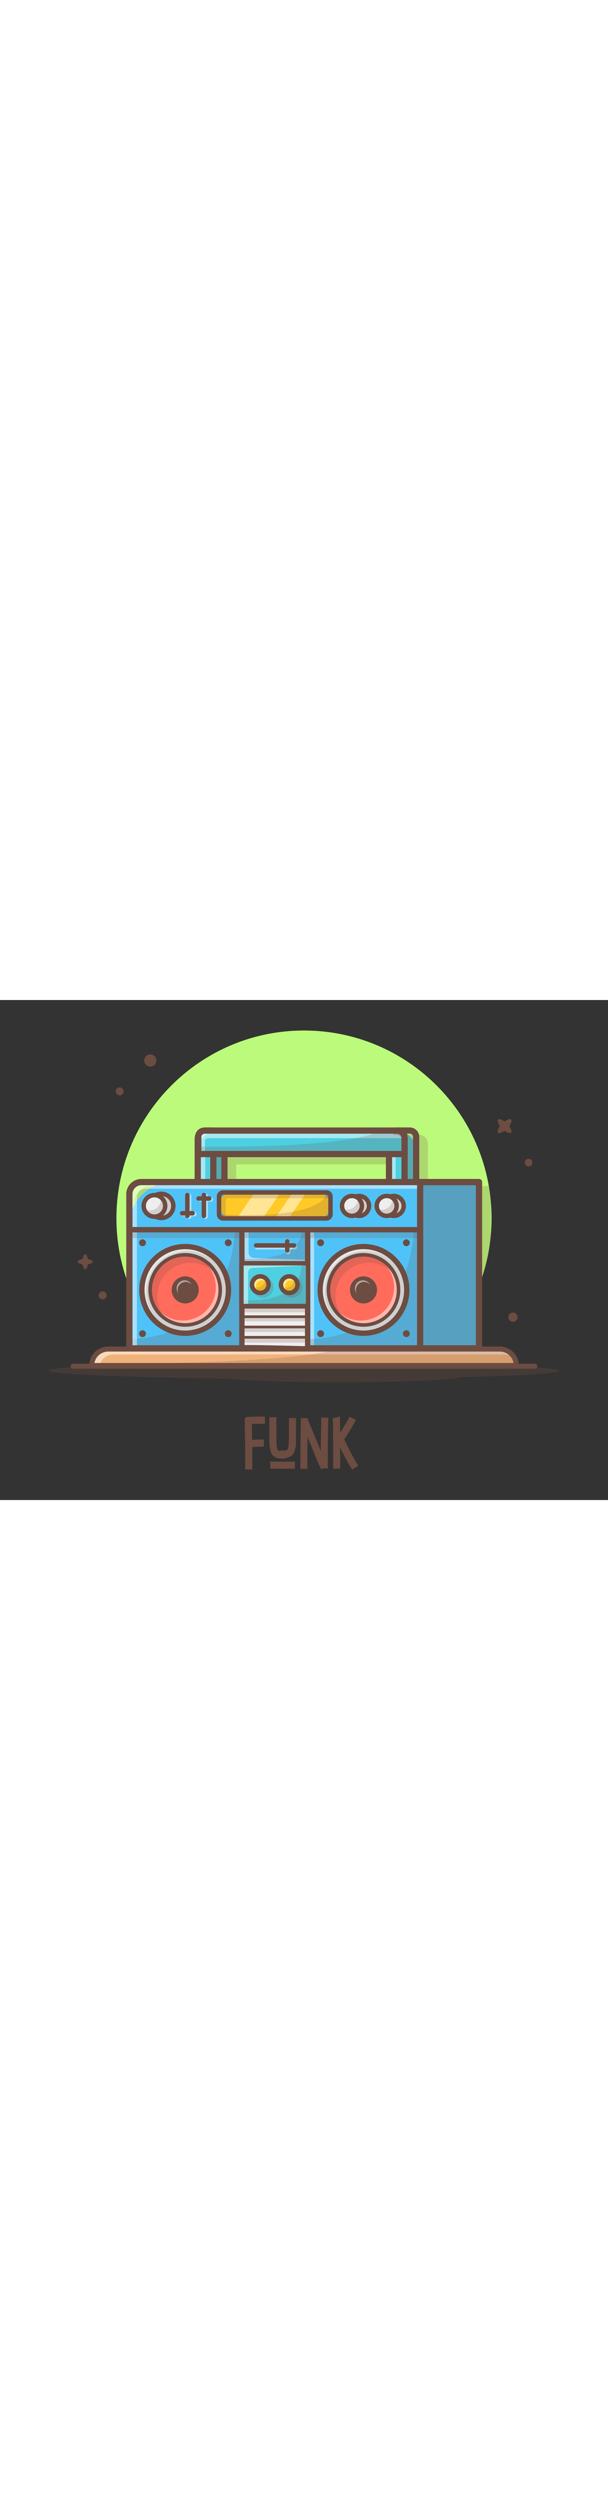 <svg id="Layer_1" data-name="Layer 1" width="200" xmlns="http://www.w3.org/2000/svg"
  xmlns:xlink="http://www.w3.org/1999/xlink" viewBox="0 0 1000 821.78">
  <rect x="0" y="0" width="1000" height="821.78" fill="#333333" stroke="none"/>
  <defs>
    <clipPath id="clip-path">
      <rect x="363.9" y="319.93" width="176.04" height="35.38" rx="3.03" style="fill:none" />
    </clipPath>
  </defs>
  <path
    d="M500,595.68c70.58,0,137.1.62,195.47,1.63a307.89,307.89,0,0,0,113-238.68C808.51,188.25,670.39,50.12,500,50.12S191.49,188.25,191.49,358.63A307.9,307.9,0,0,0,304.33,597.16C362.75,596.19,429.34,595.65,500,595.68Z"
    style="fill:#bcfa7b" />
  <g style="opacity:0.2">
    <path
      d="M705.28,305.93h-1.44V236.78a15.53,15.53,0,0,0-15.51-15.51h-23c-.13,0-.24,0-.36,0H350.34a15.12,15.12,0,0,0-14.59,11.26,18.21,18.21,0,0,0-1.41,7v66.35H246.82a25,25,0,0,0-24.92,24.93V492.34a309.43,309.43,0,0,0,73.46,97.12H704.64A307.79,307.79,0,0,0,807.19,387.18V330.11q-1.11-12-3.11-23.77a5.19,5.19,0,0,0-2-.41Zm-56.37,0H388.51V270.15h260.4Z"
      style="fill:#6d4c41" />
  </g>
  <g style="opacity:0.3">
    <path
      d="M80.61,609c0-7.44,187.77-13.4,419.4-13.31s419.38,6.2,419.38,13.65c0,4.3-62.75,8.1-160.44,10.53-21.08,4.82-102.81,8.38-200.42,8.34-81.75,0-152.35-2.58-185.52-6.25C203.47,620.16,80.61,615,80.61,609Z"
      style="fill:#6d4c41" />
  </g>
  <path
    d="M177.87,573.64H822.13a27.06,27.06,0,0,1,27.06,27.06v0a0,0,0,0,1,0,0H150.82a0,0,0,0,1,0,0v0A27.06,27.06,0,0,1,177.87,573.64Z"
    style="fill:#f0b27a" />
  <path
    d="M849.18,604.85H150.82a4.15,4.15,0,0,1-4.15-4.15,31.24,31.24,0,0,1,31.2-31.21H822.13a31.24,31.24,0,0,1,31.2,31.21A4.15,4.15,0,0,1,849.18,604.85Zm-693.84-8.31H844.66a23,23,0,0,0-22.53-18.75H177.87A23,23,0,0,0,155.34,596.54Z"
    style="fill:#6d4c41" />
  <g style="opacity:0.5">
    <path
      d="M186.18,582.53H830.43a22.69,22.69,0,0,1,6.93,1.1,22.78,22.78,0,0,0-15.23-5.84H177.87a23,23,0,0,0-22.53,18.76h9.75A22.93,22.93,0,0,1,186.18,582.53Z"
      style="fill:#fff" />
  </g>
  <path
    d="M651.06,214.57h33.39a0,0,0,0,1,0,0v91.77a0,0,0,0,1,0,0h0a33.39,33.39,0,0,1-33.39-33.39V214.57A0,0,0,0,1,651.06,214.57Z"
    transform="translate(1335.51 520.9) rotate(-180)" style="fill:#4dd0e1" />
  <path
    d="M684.45,311.49H651.06a5.16,5.16,0,0,1-5.16-5.16V214.57a5.16,5.16,0,0,1,5.16-5.16h23a15.53,15.53,0,0,1,15.51,15.51v81.41A5.16,5.16,0,0,1,684.45,311.49Zm-28.23-10.32h23.07V224.92a5.2,5.2,0,0,0-5.19-5.2H656.22Z"
    style="fill:#6d4c41" />
  <g style="opacity:0.3">
    <path
      d="M651.06,214.57h33.39a0,0,0,0,1,0,0v91.77a0,0,0,0,1,0,0h0a33.39,33.39,0,0,1-33.39-33.39V214.57A0,0,0,0,1,651.06,214.57Z"
      transform="translate(1335.51 520.9) rotate(-180)" style="fill:#6d4c41" />
  </g>
  <path
    d="M639.8,216.56h25.62a0,0,0,0,1,0,0v90.5a0,0,0,0,1,0,0h0a25.62,25.62,0,0,1-25.62-25.62V216.56A0,0,0,0,1,639.8,216.56Z"
    transform="translate(1305.22 523.63) rotate(-180)" style="fill:#4dd0e1" />
  <path
    d="M665.42,312.19H639.8a5.13,5.13,0,0,1-5.12-5.13v-90.5a5.12,5.12,0,0,1,5.12-5.12h13.31a17.45,17.45,0,0,1,17.44,17.43v78.19A5.13,5.13,0,0,1,665.42,312.19Zm-20.5-10.25H660.3V228.87a7.2,7.2,0,0,0-7.19-7.19h-8.19Z"
    style="fill:#6d4c41" />
  <g style="opacity:0.5">
    <rect x="644.92" y="221.68" width="5.85" height="80.26" style="fill:#fff" />
  </g>
  <rect x="343.53" y="216.76" width="25.62" height="92.43" transform="translate(712.68 525.95) rotate(-180)"
    style="fill:#4dd0e1" />
  <path
    d="M369.15,314.32H343.53a5.13,5.13,0,0,1-5.12-5.13V216.76a5.12,5.12,0,0,1,5.12-5.12h25.62a5.12,5.12,0,0,1,5.12,5.12v92.43A5.13,5.13,0,0,1,369.15,314.32Zm-20.5-10.25H364V221.88H348.65Z"
    style="fill:#6d4c41" />
  <g style="opacity:0.3">
    <rect x="343.53" y="216.76" width="25.62" height="92.43" transform="translate(712.68 525.95) rotate(-180)"
      style="fill:#6d4c41" />
  </g>
  <path
    d="M325.23,214.57h25.62a0,0,0,0,1,0,0v66.81A25.62,25.62,0,0,1,325.23,307h0a0,0,0,0,1,0,0V214.57A0,0,0,0,1,325.23,214.57Z"
    transform="translate(676.09 521.56) rotate(-180)" style="fill:#4dd0e1" />
  <path
    d="M350.85,312.12H325.23a5.12,5.12,0,0,1-5.12-5.12V227.72a18.3,18.3,0,0,1,18.27-18.28h12.47a5.13,5.13,0,0,1,5.13,5.13V307A5.13,5.13,0,0,1,350.85,312.12Zm-20.49-10.24h15.37V219.69h-7.35a8,8,0,0,0-8,8Z"
    style="fill:#6d4c41" />
  <g style="opacity:0.5">
    <path d="M337.67,229.18a8,8,0,0,1,8-8h0v-1.46h-7.35a8,8,0,0,0-8,8v74.16h7.31Z" style="fill:#fff" />
  </g>
  <rect x="679.66" y="299.19" width="108.18" height="273.29" transform="translate(1467.49 871.67) rotate(-180)"
    style="fill:#4fc3f7" />
  <path
    d="M787.83,577.6H679.66a5.13,5.13,0,0,1-5.13-5.12V299.19a5.13,5.13,0,0,1,5.13-5.12H787.83a5.13,5.13,0,0,1,5.13,5.12V572.48A5.13,5.13,0,0,1,787.83,577.6ZM684.78,567.36h97.93v-263H684.78Z"
    style="fill:#6d4c41" />
  <g style="opacity:0.3">
    <rect x="679.66" y="299.19" width="108.18" height="273.29" transform="translate(1467.49 871.67) rotate(-180)"
      style="fill:#6d4c41" />
  </g>
  <path
    d="M212.79,299.19H691a0,0,0,0,1,0,0V501.62a70.86,70.86,0,0,1-70.86,70.86H212.79a0,0,0,0,1,0,0V299.19a0,0,0,0,1,0,0Z"
    transform="translate(903.83 871.67) rotate(-180)" style="fill:#4fc3f7" />
  <path
    d="M691,577.6H212.79a5.13,5.13,0,0,1-5.13-5.12V319a25,25,0,0,1,24.93-24.92H691a5.13,5.13,0,0,1,5.13,5.12V572.48A5.13,5.13,0,0,1,691,577.6ZM217.91,567.36h468v-263H232.59A14.7,14.7,0,0,0,217.91,319Z"
    style="fill:#6d4c41" />
  <g style="opacity:0.5">
    <polygon points="506 567.36 516.62 567.36 516.62 379.45 506 377.99 506 567.36" style="fill:#fff" />
  </g>
  <g style="opacity:0.2">
    <path d="M689.54,380.18h-8.78S677.83,552.9,508.05,557.29l-.52,14.64H692.26Z" style="fill:#6d4c41" />
  </g>
  <g style="opacity:0.5">
    <path d="M408.88,381.63v33.21a9,9,0,0,0,8.66,9L502.7,427v5.13h-105v-52Z" style="fill:#fff" />
  </g>
  <g style="opacity:0.2">
    <path d="M395.13,380.18h-8.78S383.42,552.9,213.63,557.29l-.52,14.64H397.84Z" style="fill:#6d4c41" />
  </g>
  <g style="opacity:0.5">
    <path d="M225.23,324.85a14.69,14.69,0,0,1,14.68-14.68h446v-5.86H232.59A14.7,14.7,0,0,0,217.91,319V567.36h7.32Z"
      style="fill:#fff" />
  </g>
  <path d="M397.84,571V503.65H506.27v68.83S397.84,569.51,397.84,571Z" style="fill:#eee" />
  <path
    d="M506.27,576h-.09c-39.93-1.09-100.63-2.43-107.11-1.72a3.58,3.58,0,0,1-1.23.22,3.5,3.5,0,0,1-3.5-3.5V503.64a3.5,3.5,0,0,1,3.5-3.5H506.27a3.51,3.51,0,0,1,3.51,3.5v68.84a3.5,3.5,0,0,1-3.51,3.5Zm-104.92-5a3.46,3.46,0,0,1-.59,1.93A3.37,3.37,0,0,0,401.35,571Zm8.69-3.93c8.24,0,21.39.2,42.64.64,20.89.43,41.88,1,50.09,1.19V507.15H401.35v60C403.37,567.09,406.16,567.05,410,567.05Z"
    style="fill:#6d4c41" />
  <g style="opacity:0.5">
    <path
      d="M484.93,402.65h-7.31v-2.93a3.66,3.66,0,0,0-7.32,0v2.93H422.73a3.66,3.66,0,1,0,0,7.32H470.3v4.39a3.66,3.66,0,0,0,7.32,0V410h7.31a3.66,3.66,0,0,0,0-7.32Z"
      style="fill:#fff" />
  </g>
  <path d="M472.49,415.09a3.66,3.66,0,0,1-3.66-3.66V396.8a3.66,3.66,0,1,1,7.32,0v14.63A3.66,3.66,0,0,1,472.49,415.09Z"
    style="fill:#6d4c41" />
  <path d="M483.47,407H421.26a3.66,3.66,0,1,1,0-7.32h62.21a3.66,3.66,0,0,1,0,7.32Z" style="fill:#6d4c41" />
  <circle cx="590.57" cy="338.36" r="16.37" style="fill:#eee" />
  <path
    d="M590.57,358.39a20,20,0,1,1,20-20A20,20,0,0,1,590.57,358.39Zm0-32.74a12.71,12.71,0,1,0,12.71,12.71A12.74,12.74,0,0,0,590.57,325.65Z"
    style="fill:#6d4c41" />
  <g style="opacity:0.2">
    <circle cx="590.57" cy="338.36" r="16.37" style="fill:#6d4c41" />
  </g>
  <circle cx="578.86" cy="338.36" r="16.37" style="fill:#eee" />
  <path
    d="M578.86,358.39a20,20,0,1,1,20-20A20,20,0,0,1,578.86,358.39Zm0-32.74a12.71,12.71,0,1,0,12.71,12.71A12.74,12.74,0,0,0,578.86,325.65Z"
    style="fill:#6d4c41" />
  <g style="opacity:0.2">
    <path d="M587.49,324.47A16.34,16.34,0,0,1,562.92,342a16.36,16.36,0,1,0,24.57-17.54Z" style="fill:#6d4c41" />
  </g>
  <circle cx="647.66" cy="338.36" r="16.37" style="fill:#eee" />
  <path
    d="M647.66,358.39a20,20,0,1,1,20-20A20,20,0,0,1,647.66,358.39Zm0-32.74a12.71,12.71,0,1,0,12.71,12.71A12.73,12.73,0,0,0,647.66,325.65Z"
    style="fill:#6d4c41" />
  <g style="opacity:0.2">
    <circle cx="647.66" cy="338.36" r="16.37" style="fill:#6d4c41" />
  </g>
  <circle cx="635.95" cy="338.36" r="16.37" style="fill:#eee" />
  <path
    d="M636,358.39a20,20,0,1,1,20-20A20,20,0,0,1,636,358.39Zm0-32.74a12.71,12.71,0,1,0,12.71,12.71A12.73,12.73,0,0,0,636,325.65Z"
    style="fill:#6d4c41" />
  <g style="opacity:0.2">
    <path d="M644.58,324.47a16.87,16.87,0,0,1,.42,3.65A16.34,16.34,0,0,1,620,342a16.36,16.36,0,1,0,24.58-17.54Z"
      style="fill:#6d4c41" />
  </g>
  <circle cx="265.18" cy="338.36" r="19.88" style="fill:#eee" />
  <path
    d="M265.18,361.9a23.54,23.54,0,1,1,23.54-23.54A23.56,23.56,0,0,1,265.18,361.9Zm0-39.75a16.22,16.22,0,1,0,16.22,16.21A16.23,16.23,0,0,0,265.18,322.15Z"
    style="fill:#6d4c41" />
  <g style="opacity:0.2">
    <circle cx="265.18" cy="338.36" r="19.88" style="fill:#6d4c41" />
  </g>
  <circle cx="253.97" cy="338.36" r="17.68" style="fill:#eee" />
  <path
    d="M254,359.7a21.34,21.34,0,1,1,21.34-21.34A21.37,21.37,0,0,1,254,359.7Zm0-35.36a14,14,0,1,0,14,14A14,14,0,0,0,254,324.34Z"
    style="fill:#6d4c41" />
  <g style="opacity:0.2">
    <path d="M263.74,323.63a18,18,0,0,1,.6,4.49,17.67,17.67,0,0,1-27.45,14.73,17.67,17.67,0,1,0,26.85-19.22Z"
      style="fill:#6d4c41" />
  </g>
  <circle cx="304.59" cy="476.4" r="71.17" style="fill:#d0d0d0" />
  <path
    d="M304.59,552a75.56,75.56,0,1,1,75.56-75.56A75.64,75.64,0,0,1,304.59,552Zm0-142.34a66.78,66.78,0,1,0,66.78,66.78A66.85,66.85,0,0,0,304.59,409.62Z"
    style="fill:#6d4c41" />
  <g style="opacity:0.5">
    <path d="M240.74,479.33A66.73,66.73,0,0,1,353.22,430.7,66.73,66.73,0,1,0,258.9,525,66.5,66.5,0,0,1,240.74,479.33Z"
      style="fill:#fff" />
  </g>
  <circle cx="304.59" cy="476.4" r="57.65" style="fill:#ff6c5c" />
  <path
    d="M304.59,537a60.58,60.58,0,1,1,60.58-60.58A60.65,60.65,0,0,1,304.59,537Zm0-115.3a54.72,54.72,0,1,0,54.73,54.72A54.79,54.79,0,0,0,304.59,421.68Z"
    style="fill:#6d4c41" />
  <g style="opacity:0.5">
    <path d="M341,435.6a54.68,54.68,0,0,1-77.22,77.21A54.69,54.69,0,1,0,341,435.6Z" style="fill:#fff" />
  </g>
  <g style="opacity:0.2">
    <path d="M258.65,486.65A54.7,54.7,0,0,1,350.2,446.2a54.7,54.7,0,1,0-82.43,70.64A54.42,54.42,0,0,1,258.65,486.65Z"
      style="fill:#6d4c41" />
  </g>
  <circle cx="304.59" cy="476.4" r="22.26" style="fill:#6d4c41" />
  <g style="opacity:0.5">
    <path d="M293.61,482.36a13.13,13.13,0,0,1,21.69-14.47,13.13,13.13,0,1,0-21.69,14.47Z" style="fill:#fff" />
  </g>
  <circle cx="597.85" cy="476.4" r="71.17" style="fill:#d0d0d0" />
  <path
    d="M597.85,552a75.56,75.56,0,1,1,75.56-75.56A75.64,75.64,0,0,1,597.85,552Zm0-142.34a66.78,66.78,0,1,0,66.78,66.78A66.86,66.86,0,0,0,597.85,409.62Z"
    style="fill:#6d4c41" />
  <g style="opacity:0.5">
    <path d="M534,479.33A66.73,66.73,0,0,1,646.48,430.7,66.74,66.74,0,1,0,552.15,525,66.54,66.54,0,0,1,534,479.33Z"
      style="fill:#fff" />
  </g>
  <circle cx="597.85" cy="476.4" r="57.65" style="fill:#ff6c5c" />
  <path
    d="M597.85,537a60.58,60.58,0,1,1,60.58-60.58A60.65,60.65,0,0,1,597.85,537Zm0-115.3a54.72,54.72,0,1,0,54.73,54.72A54.79,54.79,0,0,0,597.85,421.68Z"
    style="fill:#6d4c41" />
  <g style="opacity:0.5">
    <path d="M634.26,435.6a54.68,54.68,0,0,1-77.21,77.21,54.69,54.69,0,1,0,77.21-77.21Z" style="fill:#fff" />
  </g>
  <g style="opacity:0.2">
    <path d="M551.91,486.65a54.7,54.7,0,0,1,91.55-40.45A54.7,54.7,0,1,0,561,516.84,54.34,54.34,0,0,1,551.91,486.65Z"
      style="fill:#6d4c41" />
  </g>
  <circle cx="597.85" cy="476.4" r="22.26" style="fill:#6d4c41" />
  <g style="opacity:0.5">
    <path d="M586.87,482.36a13.13,13.13,0,0,1,21.69-14.47,13.13,13.13,0,1,0-21.69,14.47Z" style="fill:#fff" />
  </g>
  <circle cx="234.42" cy="398.94" r="5.64" style="fill:#6d4c41" />
  <circle cx="375.37" cy="398.94" r="5.64" style="fill:#6d4c41" />
  <circle cx="234.42" cy="548.34" r="5.64" style="fill:#6d4c41" />
  <circle cx="375.37" cy="548.34" r="5.64" style="fill:#6d4c41" />
  <circle cx="527.38" cy="398.94" r="5.64" style="fill:#6d4c41" />
  <circle cx="668.33" cy="398.94" r="5.64" style="fill:#6d4c41" />
  <circle cx="527.38" cy="548.34" r="5.64" style="fill:#6d4c41" />
  <circle cx="668.33" cy="548.34" r="5.64" style="fill:#6d4c41" />
  <rect x="360.24" y="316.27" width="183.35" height="42.7" rx="21.35" transform="translate(903.83 675.24) rotate(-180)"
    style="fill:#ffca28" />
  <path
    d="M536.91,362.63h-170a10.35,10.35,0,0,1-10.34-10.34V323a10.36,10.36,0,0,1,10.34-10.35h170A10.36,10.36,0,0,1,547.25,323v29.33A10.35,10.35,0,0,1,536.91,362.63Zm-170-42.7a3,3,0,0,0-3,3v29.33a3,3,0,0,0,3,3h170a3,3,0,0,0,3-3V323a3,3,0,0,0-3-3Z"
    style="fill:#6d4c41" />
  <g style="clip-path:url(#clip-path)">
    <rect x="413.42" y="271.14" width="35.13" height="117.1" transform="translate(260.73 -185.54) rotate(34.3)"
      style="fill:#fff;opacity:0.5" />
    <rect x="470.48" y="276.72" width="18.58" height="117.1" transform="translate(272.37 -212.06) rotate(34.3)"
      style="fill:#fff;opacity:0.5" />
  </g>
  <g style="opacity:0.2">
    <path d="M371.22,328.81a3,3,0,0,1,3-3H539.93V323a3,3,0,0,0-3-3h-170a3,3,0,0,0-3,3v29.33a3,3,0,0,0,3,3h4.3Z"
      style="fill:#6d4c41" />
  </g>
  <path d="M689.62,381.87h-474a4.39,4.39,0,1,1,0-8.78h474a4.39,4.39,0,0,1,0,8.78Z" style="fill:#6d4c41" />
  <line x1="506" y1="377.92" x2="506" y2="572.48" style="fill:#f5f5f5" />
  <path d="M506,576.87a4.4,4.4,0,0,1-4.39-4.39V377.92a4.39,4.39,0,1,1,8.78,0V572.48A4.39,4.39,0,0,1,506,576.87Z"
    style="fill:#6d4c41" />
  <line x1="397.83" y1="377.92" x2="397.83" y2="572.48" style="fill:#f5f5f5" />
  <path d="M397.83,576.87a4.39,4.39,0,0,1-4.39-4.39V377.92a4.39,4.39,0,1,1,8.78,0V572.48A4.4,4.4,0,0,1,397.83,576.87Z"
    style="fill:#6d4c41" />
  <g style="opacity:0.5">
    <path
      d="M346.83,324H342v-2a3.66,3.66,0,0,0-7.32,0v2h-4.88a3.66,3.66,0,1,0,0,7.32h4.88v24.81a3.66,3.66,0,1,0,7.32,0V331.36h4.88a3.66,3.66,0,1,0,0-7.32Z"
      style="fill:#fff" />
    <path
      d="M319.62,348.24h-4.88V322a3.66,3.66,0,0,0-7.32,0v26.24h-4.88a3.66,3.66,0,1,0,0,7.31h4.88v.62a3.66,3.66,0,0,0,7.32,0v-.62h4.88a3.66,3.66,0,1,0,0-7.31Z"
      style="fill:#fff" />
  </g>
  <line x1="335.36" y1="320.54" x2="335.36" y2="354.7" style="fill:#f5f5f5" />
  <path d="M335.36,358.36a3.66,3.66,0,0,1-3.66-3.66V320.54a3.66,3.66,0,1,1,7.32,0V354.7A3.66,3.66,0,0,1,335.36,358.36Z"
    style="fill:#6d4c41" />
  <line x1="308.15" y1="320.54" x2="308.15" y2="354.7" style="fill:#f5f5f5" />
  <path d="M308.15,358.36a3.66,3.66,0,0,1-3.66-3.66V320.54a3.66,3.66,0,0,1,7.32,0V354.7A3.66,3.66,0,0,1,308.15,358.36Z"
    style="fill:#6d4c41" />
  <line x1="343.9" y1="326.23" x2="326.82" y2="326.23" style="fill:#f5f5f5" />
  <path d="M343.9,329.89H326.82a3.66,3.66,0,1,1,0-7.31H343.9a3.66,3.66,0,1,1,0,7.31Z" style="fill:#6d4c41" />
  <line x1="316.69" y1="350.43" x2="299.61" y2="350.43" style="fill:#f5f5f5" />
  <path d="M316.69,354.09H299.61a3.66,3.66,0,0,1,0-7.32h17.08a3.66,3.66,0,1,1,0,7.32Z" style="fill:#6d4c41" />
  <rect x="397.11" y="432.66" width="109.6" height="70.28" transform="translate(903.83 935.59) rotate(-180)"
    style="fill:#4dd0e1" />
  <path
    d="M506.72,506.59H397.11a3.65,3.65,0,0,1-3.66-3.65V432.66a3.66,3.66,0,0,1,3.66-3.66H506.72a3.65,3.65,0,0,1,3.65,3.66v70.28A3.64,3.64,0,0,1,506.72,506.59Zm-106-7.31H503.06v-63H400.77Z"
    style="fill:#6d4c41" />
  <g style="opacity:0.2">
    <path d="M496.12,434.34s4.39,65.87-98.73,58.49l-.07,9.57H507.1V434.54Z" style="fill:#6d4c41" />
  </g>
  <g style="opacity:0.5">
    <path d="M408.09,448.08a7.72,7.72,0,0,1,7.37-7.71l87.6-4.06H400.77v63h7.32Z" style="fill:#fff" />
  </g>
  <g style="opacity:0.2">
    <path d="M432.5,454.92a17.27,17.27,0,1,0,17.26,17.27A17.28,17.28,0,0,0,432.5,454.92Z" style="fill:#6d4c41" />
    <circle cx="480.11" cy="472.19" r="17.26" style="fill:#6d4c41" />
  </g>
  <circle cx="428.11" cy="467.8" r="13.6" style="fill:#ffca28" />
  <path
    d="M428.11,485.06a17.27,17.27,0,1,1,17.26-17.26A17.28,17.28,0,0,1,428.11,485.06Zm0-27.21a9.95,9.95,0,1,0,9.94,9.95A10,10,0,0,0,428.11,457.85Z"
    style="fill:#6d4c41" />
  <g style="opacity:0.2">
    <path d="M435.61,456.45a13.6,13.6,0,0,1-20.86,13.91,13.6,13.6,0,1,0,20.86-13.91Z" style="fill:#6d4c41" />
  </g>
  <g style="opacity:0.5">
    <path
      d="M421.09,470.72a10,10,0,0,1,10-9.94,9.82,9.82,0,0,1,5.4,1.61,9.94,9.94,0,1,0-13.74,13.74A9.91,9.91,0,0,1,421.09,470.72Z"
      style="fill:#fff" />
  </g>
  <circle cx="475.72" cy="467.8" r="13.6" style="fill:#ffca28" />
  <path
    d="M475.72,485.06A17.27,17.27,0,1,1,493,467.8,17.28,17.28,0,0,1,475.72,485.06Zm0-27.21a9.95,9.95,0,1,0,9.95,9.95A10,10,0,0,0,475.72,457.85Z"
    style="fill:#6d4c41" />
  <g style="opacity:0.2">
    <path d="M483.22,456.45a13.59,13.59,0,0,1-20.85,13.91,13.6,13.6,0,1,0,20.85-13.91Z" style="fill:#6d4c41" />
  </g>
  <g style="opacity:0.5">
    <path
      d="M468.7,470.72a10,10,0,0,1,9.95-9.94,9.86,9.86,0,0,1,5.41,1.61,9.94,9.94,0,1,0-13.75,13.74A9.91,9.91,0,0,1,468.7,470.72Z"
      style="fill:#fff" />
  </g>
  <path
    d="M326.12,214.57h339.3a0,0,0,0,1,0,0v6.59a32,32,0,0,1-32,32H364.72a38.6,38.6,0,0,1-38.6-38.6v0A0,0,0,0,1,326.12,214.57Z"
    transform="translate(991.54 467.73) rotate(-180)" style="fill:#4dd0e1" />
  <path
    d="M665.42,258.29H326.12a5.13,5.13,0,0,1-5.12-5.13V224.55a15.13,15.13,0,0,1,15.11-15.11H653.38a17.19,17.19,0,0,1,17.17,17.17v26.55A5.13,5.13,0,0,1,665.42,258.29ZM331.25,248h329V226.61a6.92,6.92,0,0,0-6.92-6.92H336.11a4.87,4.87,0,0,0-4.86,4.86Z"
    style="fill:#6d4c41" />
  <g style="opacity:0.5">
    <path
      d="M337.1,231.87A4.87,4.87,0,0,1,342,227H659.24a7.46,7.46,0,0,1,1.06.1v-.5a6.92,6.92,0,0,0-6.92-6.92H336.11a4.87,4.87,0,0,0-4.86,4.86V248h5.85Z"
      style="fill:#fff" />
  </g>
  <path d="M507.62,556.52H398.25a2.2,2.2,0,1,1,0-4.39H507.62a2.2,2.2,0,1,1,0,4.39Z" style="fill:#6d4c41" />
  <path d="M507.62,539.6H398.25a2.2,2.2,0,1,1,0-4.4H507.62a2.2,2.2,0,1,1,0,4.4Z" style="fill:#6d4c41" />
  <path d="M507.62,522.67H398.25a2.2,2.2,0,1,1,0-4.39H507.62a2.2,2.2,0,1,1,0,4.39Z" style="fill:#6d4c41" />
  <g style="opacity:0.2">
    <path d="M622,216.25s-36.59,26.35-292.74,24.88l-.73,12.44H663.72V224.3l-8.6-8.65Z" style="fill:#6d4c41" />
  </g>
  <g style="opacity:0.2">
    <polygon points="212.17 374.33 212.17 391.27 692.26 391.27 686.4 375.79 212.17 374.33" style="fill:#6d4c41" />
  </g>
  <g style="opacity:0.2">
    <path d="M537.11,317.24s1.46,43.92-175.65,35.13l5.13,6.59H536.38l4.39-4.39-.25-37Z" style="fill:#6d4c41" />
  </g>
  <g style="opacity:0.2">
    <path d="M496.12,380.18s4.39,48.31-96.6,45.38l-2.93,7.32H504.91v-52.7Z" style="fill:#6d4c41" />
  </g>
  <g style="opacity:0.2">
    <polygon points="397.79 520.92 397.79 528.02 503.44 528.02 503.44 519.9 397.79 520.92" style="fill:#6d4c41" />
  </g>
  <g style="opacity:0.2">
    <polygon points="397.79 538.49 397.79 545.58 503.44 545.58 503.44 537.47 397.79 538.49" style="fill:#6d4c41" />
  </g>
  <g style="opacity:0.2">
    <polygon points="397.79 556.05 397.79 563.15 503.44 563.15 503.44 555.03 397.79 556.05" style="fill:#6d4c41" />
  </g>
  <g style="opacity:0.2">
    <polygon points="397.79 506.28 397.79 513.38 503.44 513.38 503.44 505.26 397.79 506.28" style="fill:#6d4c41" />
  </g>
  <path d="M879.66,605.88H120.34a4.06,4.06,0,0,1,0-8.12H879.66a4.06,4.06,0,0,1,0,8.12Z" style="fill:#6d4c41" />
  <g style="opacity:0.2">
    <path d="M555.38,573.94s-68.79,24.91-408,23.73L153,602.4l696-1.77-6.44-20L825.3,574Z" style="fill:#6d4c41" />
  </g>
  <circle cx="168.83" cy="485.32" r="6.57" style="fill:#6d4c41" />
  <circle cx="843.73" cy="521.26" r="7.57" style="fill:#6d4c41" />
  <circle cx="869.35" cy="267.16" r="6.32" style="fill:#6d4c41" />
  <path
    d="M840.64,218.05c1.46-1.46.53-4.93-2-8.86a3.52,3.52,0,0,1,0-3.84c2.58-3.93,3.51-7.4,2-8.86s-4.93-.54-8.86,2a3.48,3.48,0,0,1-3.84,0c-3.93-2.58-7.4-3.5-8.86-2s-.54,4.93,2,8.86a3.48,3.48,0,0,1,0,3.84c-2.58,3.93-3.5,7.4-2,8.86s4.93.54,8.86-2a3.48,3.48,0,0,1,3.84,0C835.71,218.59,839.18,219.51,840.64,218.05Z"
    style="fill:#6d4c41" />
  <path
    d="M140.2,442.56c1.68,0,3.14-2.53,3.92-6.27a2.82,2.82,0,0,1,2.21-2.21c3.74-.78,6.27-2.24,6.27-3.92s-2.53-3.15-6.27-3.92a2.84,2.84,0,0,1-2.21-2.21c-.78-3.75-2.24-6.27-3.92-6.27s-3.15,2.52-3.92,6.27a2.85,2.85,0,0,1-2.21,2.21c-3.75.77-6.27,2.24-6.27,3.92s2.52,3.14,6.27,3.92a2.84,2.84,0,0,1,2.21,2.21C137.05,440,138.52,442.56,140.2,442.56Z"
    style="fill:#6d4c41" />
  <circle cx="247.19" cy="99.43" r="10.02" style="fill:#6d4c41" />
  <circle cx="196.82" cy="150.17" r="6.55" style="fill:#6d4c41" />
  <path
    d="M435.72,684.54l.12,11.88H423.72q-.48,0-1.2.06l-1,.06h-2q-.36,0-1.08.06t-1.08.06H415.2a1.07,1.07,0,0,0-.48.12h-.36a5.56,5.56,0,0,1-.12,1.08v.24q0,.48.06,1.44t.06,1.44v9a26.37,26.37,0,0,1,.12,3.12v4.08a18.52,18.52,0,0,1,.12,2v3.72h.84a8.08,8.08,0,0,1,1.32-.12,13.21,13.21,0,0,1,2-.12h.72a8.08,8.08,0,0,1,1.32-.12q.36,0,1.08-.06t1.08-.06h2.16a14.27,14.27,0,0,1,2.16-.12h2l1-.06q.72-.06,1.08-.06h2.4l.36,11.76h-2.4l-1,.06q-.72.06-1.08.06h-2q-.48,0-1.14.06t-.9.06h-2.16a4.46,4.46,0,0,0-1.08.12h-1a10.87,10.87,0,0,0-1.92.12,14.56,14.56,0,0,0-1.8.12,10.87,10.87,0,0,0-1.92.12,3.53,3.53,0,0,0-.84.12v2.76q0,.6.06,1.56t.06,1.32V770l.12.48v1l-11.76.24V770.1a7.45,7.45,0,0,0-.12-1.44V762.9q.12-1.2.12-2.52V743.7a8.23,8.23,0,0,0-.12-1.56v-4.32a26.78,26.78,0,0,0-.12-3v-3a24.88,24.88,0,0,0-.12-3V725.7a28.31,28.31,0,0,0-.12-3.12v-3.12q0-.6-.06-1.68t-.06-1.44v-3a18.52,18.52,0,0,0-.12-2v-10l-.12-.36V689.34a3.77,3.77,0,0,0-.06-.6,3.68,3.68,0,0,1-.06-.48v-.6h1.68v-2.4h3a5.16,5.16,0,0,1,1-.12h2q1.2-.12,2.28-.12.36,0,1.14-.06t1.14-.06h2.16a14.27,14.27,0,0,1,2.16-.12h2.28q.36,0,1.08-.06l1-.06h8.28q.36,0,1-.06t.9-.06h2.16Z"
    style="fill:#6d4c41" />
  <path
    d="M443,685.74h11.64v5.4q0,1.68-.12,3.84v2.76a22.49,22.49,0,0,1,.12,2.64V725q0,.6.06,1.32t.06.84v2q0,.24.06.9t.06,1a7.05,7.05,0,0,1,.24,1.68,7.44,7.44,0,0,1,.24,1.8q.24,1,.36,1.56a13.92,13.92,0,0,0,.84,2.76,1,1,0,0,1,.36.72,1.4,1.4,0,0,1,.24.36l.12.12q.12,0,.12.24.24,0,.48.36l.36.24h.12l.36.12a2.66,2.66,0,0,1,.84.12h.12l.12-1.08a2,2,0,0,1,1,.12h1.32a2,2,0,0,1,.6.12h1.92a4.37,4.37,0,0,1,.72.06l.48.06a3.64,3.64,0,0,1,1.08-.12h1.2a5.56,5.56,0,0,1,1.08-.12,3.64,3.64,0,0,1,1.08-.12,5,5,0,0,1,.84-.24h.24l.24-.12a1.4,1.4,0,0,1,.36-.24l.36-.36.24-.12.12-.12.24-.36a6.58,6.58,0,0,0,.36-.84,3,3,0,0,0,.36-1.32,7.44,7.44,0,0,0,.48-1.44,10.54,10.54,0,0,0,.24-1.56,5.76,5.76,0,0,0,.36-1.68,15938637750424,15938637750424,0,0,1,.24-3.6,14.27,14.27,0,0,0,.12-2.16v-2a17.54,17.54,0,0,0,.12-2.16v-34.8h11.64V691l.12.36v5.16a20.34,20.34,0,0,1-.12,2.76v15.48q0,.12.06.9t.06,1.5v2.4q0,.48-.06,1.2t-.06,1a5.3,5.3,0,0,1,0,2.28v2.28a14,14,0,0,1-.12,2.28,19.9,19.9,0,0,1-.12,2.4q0,.36-.24,2.28a10,10,0,0,1-.36,2.28q-.36,1.56-.48,2.16a16.5,16.5,0,0,1-.6,2.16,5.57,5.57,0,0,0-.3,1q-.18.72-.3,1.08a15.7,15.7,0,0,1-1,2.16,13.65,13.65,0,0,1-1.2,2q-.24.24-.72.78a8.73,8.73,0,0,0-.72.9,18.29,18.29,0,0,1-1.44,1.32q-.24.12-1.68,1.08-1.2.6-2,1-.12,0-2,.6-.12,0-1.56.24a3.93,3.93,0,0,0-1,.24v1.08h-1l-.66.06a8.41,8.41,0,0,1-.9.06,2.27,2.27,0,0,0-.72.12h-.84a7.15,7.15,0,0,0-1.56.12H463.8a6.37,6.37,0,0,1-.72-.06,6.88,6.88,0,0,0-.84-.06H460.8q-1.44-.24-1.56-.24l-.54-.06a5.54,5.54,0,0,0-.78-.06,10.11,10.11,0,0,0-1.68-.24,19.93,19.93,0,0,0-2-.6l-1.92-1q-.72-.48-1.68-1.2a15.58,15.58,0,0,0-1.44-1.32q-.6-.72-1.56-1.68-.24-.48-.66-1.2a6.16,6.16,0,0,0-.54-.84,17.6,17.6,0,0,1-.84-2.16,17.65,17.65,0,0,0-.72-1.92,5.6,5.6,0,0,1-.3-1q-.18-.78-.3-1.14-.24-1.32-.36-2.16a15.19,15.19,0,0,0-.36-2.28q-.24-1.92-.24-2.4a15.09,15.09,0,0,0-.24-2.4V727.5q0-.36-.06-1.14t-.06-1.14v-37Q443,687.06,443,685.74Zm1.56,84.36h0Zm-.12-11.88a6.74,6.74,0,0,1,1.32.12,10.34,10.34,0,0,1,1.68.12h2.28a19,19,0,0,1,2.64.12h3q2.16,0,3.36.12h26.4v11.64H465.72q-.6,0-1.8-.06t-1.8-.06h-15a12.19,12.19,0,0,0-1.92-.12h-.6Z"
    style="fill:#6d4c41" />
  <path
    d="M528.12,686.22l12,.24v.36a2,2,0,0,1-.12.6v2q0,1.08-.12,2.4,0,1.8-.12,3V700a12.93,12.93,0,0,1-.06,1.38q-.06.54-.06.66a18.69,18.69,0,0,1-.12,2.28v1.8q0,1-.06,2.4t-.06,1.92v4.44q0,1.8-.12,4.56v6.12q-.12,1.44-.12,2.88v24.48a11.87,11.87,0,0,1-.12,1.68v8.52l.12,3.12v3.48H531l-2.76,1.32q-.12-.24-.3-.66t-.3-.66h-.12v-.24l-.6-1.2q-.6-1.44-1.68-3.6-.36-.84-1-2.16t-.72-1.56q-.6-1.56-1.68-3.72-.48-1.32-1.68-4a27.6,27.6,0,0,0-1.68-4.08,35.12,35.12,0,0,0-1.68-4.2,3.52,3.52,0,0,0-.3-.78,16.15,16.15,0,0,1-.6-1.56,14.25,14.25,0,0,0-.78-1.86,41.7,41.7,0,0,0-1.8-4.32,23.55,23.55,0,0,0-1.8-4.56,43.65,43.65,0,0,0-1.92-4.56,47.69,47.69,0,0,0-1.92-4.56q-.36-1-1-2.52t-.84-2a4.46,4.46,0,0,1-.12,1.08v10.08q0,1.08-.06,2.58t-.06,1.86v36.72H494v-16.8q.12-1.2.12-3.72v-12q0-1.2.06-2.64t.06-1.68v-9q.12-1.92.12-4.56v-4.56q.12-1.92.12-4.56,0-.24.06-1.68t.06-2.64v-4.08q0-.36.06-1.56t.06-2.16V687.06l11.88.36v1.32a11.87,11.87,0,0,1-.12,1.68,3.91,3.91,0,0,1,.72,1.44,8.06,8.06,0,0,1,.84,1.92,13,13,0,0,1,1,2.28,20.42,20.42,0,0,0,1.08,2.64,9,9,0,0,1,.6,1.56,10,10,0,0,1,.72,1.68,36.14,36.14,0,0,1,1.56,3.72,25.62,25.62,0,0,1,1.68,4q.84,1.8,1.8,4.32.72,1.56,1.8,4.44.24.48,1.92,4.68a18.62,18.62,0,0,1,1,2.4l.54,1.32a3.68,3.68,0,0,0,.42.84,46.36,46.36,0,0,1,1.8,4.44,32.35,32.35,0,0,1,1.8,4.44q.6,1.2,1.8,4.2v.24h.12v-8q0-1.44.06-2.94t.06-1.62v-9q.12-2.28.12-4.56v-4.56a41.57,41.57,0,0,0,.12-4.32q0-.24.06-.84t.06-1.2V698q0-.72.06-1.8t.06-1.56v-7a1.6,1.6,0,0,0-.12-.84Zm-21.48,1.2v0Zm33.48-1v0Z"
    style="fill:#6d4c41" />
  <path
    d="M558.84,684.66a2.67,2.67,0,0,1,.24,1.2v1.44a8.8,8.8,0,0,1,.12,1.8v2.4a23.87,23.87,0,0,1,.12,2.76v6q0,.48.06,1.56t.06,1.68v7.68l.24-.24.12-.36a11.43,11.43,0,0,0,1.08-1.68,3.15,3.15,0,0,1,.3-.48l.48-.66a5.41,5.41,0,0,0,.42-.66,7.66,7.66,0,0,0,1.08-1.8,17.61,17.61,0,0,1,1.08-1.8,4.19,4.19,0,0,0,.72-1.08,1.76,1.76,0,0,0,.48-1q1-1.44,1.2-1.92t.66-1.08q.42-.72.54-1a6.32,6.32,0,0,0,1.2-2,12.2,12.2,0,0,0,1.32-2.16q.12-.24,1.2-2,.24-.36,1.2-2.28l.54-1q.42-.78.66-1.26.36-.72,1.08-1.92l10.32,5.28q-.72,1.44-1,2t-.72,1.26a6.47,6.47,0,0,0-.6,1.14l-.6,1.14q-.48.9-.72,1.26a14.47,14.47,0,0,1-1.32,2.28l-.12.24-.42.84q-.3.6-.66,1.2-.72,1.2-1.32,2a21.35,21.35,0,0,1-1.2,2.16l-1.2,1.92a9.1,9.1,0,0,1-1.2,1.92q-1.08,1.92-1.2,2a7,7,0,0,1-1.2,1.8,17.61,17.61,0,0,0-1.08,1.8,12.31,12.31,0,0,1-1.08,1.68,4.66,4.66,0,0,1-1.08,1.68v.12a2,2,0,0,0-.24.3,3.92,3.92,0,0,0-.24.42l-.48.72a6.31,6.31,0,0,0-1,1.56,8.47,8.47,0,0,1-.6.84q.12,0,.12.24l.12.12a2.78,2.78,0,0,1,.6,1.2,14.09,14.09,0,0,1,.72,1.32,1.52,1.52,0,0,1,.36.72.69.69,0,0,1,.24.48,9.31,9.31,0,0,1,.48,1.2l.36.72a1,1,0,0,1,.36.6,3.91,3.91,0,0,1,.72,1.44,4.68,4.68,0,0,1,.48.84,1.29,1.29,0,0,1,.24.72,13.43,13.43,0,0,1,.84,1.56,16.18,16.18,0,0,1,.84,1.68,13.32,13.32,0,0,1,.84,1.8,1.4,1.4,0,0,1,.24.36q.12.24.3.66t.3.66a17.35,17.35,0,0,1,1,1.8,6.66,6.66,0,0,1,1,1.92q.72,1.56,1,2l1,1.92,1,1.92a10.38,10.38,0,0,1,1.08,2,18.36,18.36,0,0,1,1.08,1.92,4.8,4.8,0,0,1,.48.78,11.79,11.79,0,0,1,.6,1.26q.72,1.2,1.08,1.92l.42.84a9.18,9.18,0,0,0,.54,1,2.32,2.32,0,0,1,.3.42q.18.3.42.66l.48.72a.92.92,0,0,0,.24.42,3.15,3.15,0,0,1,.36.54,4,4,0,0,1,.6,1,4.25,4.25,0,0,1,.6.9q.36.66.6,1a18.36,18.36,0,0,0,1.08,1.92l-10.08,6a7.66,7.66,0,0,0-1.08-1.8q-.6-1.08-1.08-1.8-.24-.48-1.2-1.92-.72-1.2-1.32-2-1.08-1.8-1.2-2L572,759.9a9.93,9.93,0,0,0-1.08-2,12.41,12.41,0,0,0-1.2-2,15.29,15.29,0,0,0-1-2l-.48-1a4.93,4.93,0,0,0-.42-.72.73.73,0,0,1-.18-.36q-.72-1.44-1.08-2a6,6,0,0,0-.48-1.08,4.68,4.68,0,0,0-.48-.84,17.35,17.35,0,0,0-1-1.8,7.19,7.19,0,0,0-1-1.92q-.12-.36-.84-1.8a7.36,7.36,0,0,0-.84-1.68,2.63,2.63,0,0,0-.36-.72l-.48-1a7.27,7.27,0,0,0-.84-1.56,4,4,0,0,0-.72-1.56.11.11,0,0,0-.12-.12v10.8q0,.24.06,1.38t.06,2v15.36q0,.36.06,1.26t.06,1.38v2.28H548V749.94q0-2.28-.12-3.36v-22.2q0-1.08-.06-2.28t-.06-1.44v-13.8q0-1.92-.12-3.36v-6.12a17.27,17.27,0,0,0-.12-2.76V692q0-.48-.06-1.32t-.06-1a6.88,6.88,0,0,0-.06-.84q-.06-.48-.06-.6v-.48l-.12-.24Zm.6,41v.24l.24-.24Z"
    style="fill:#6d4c41" />
</svg>